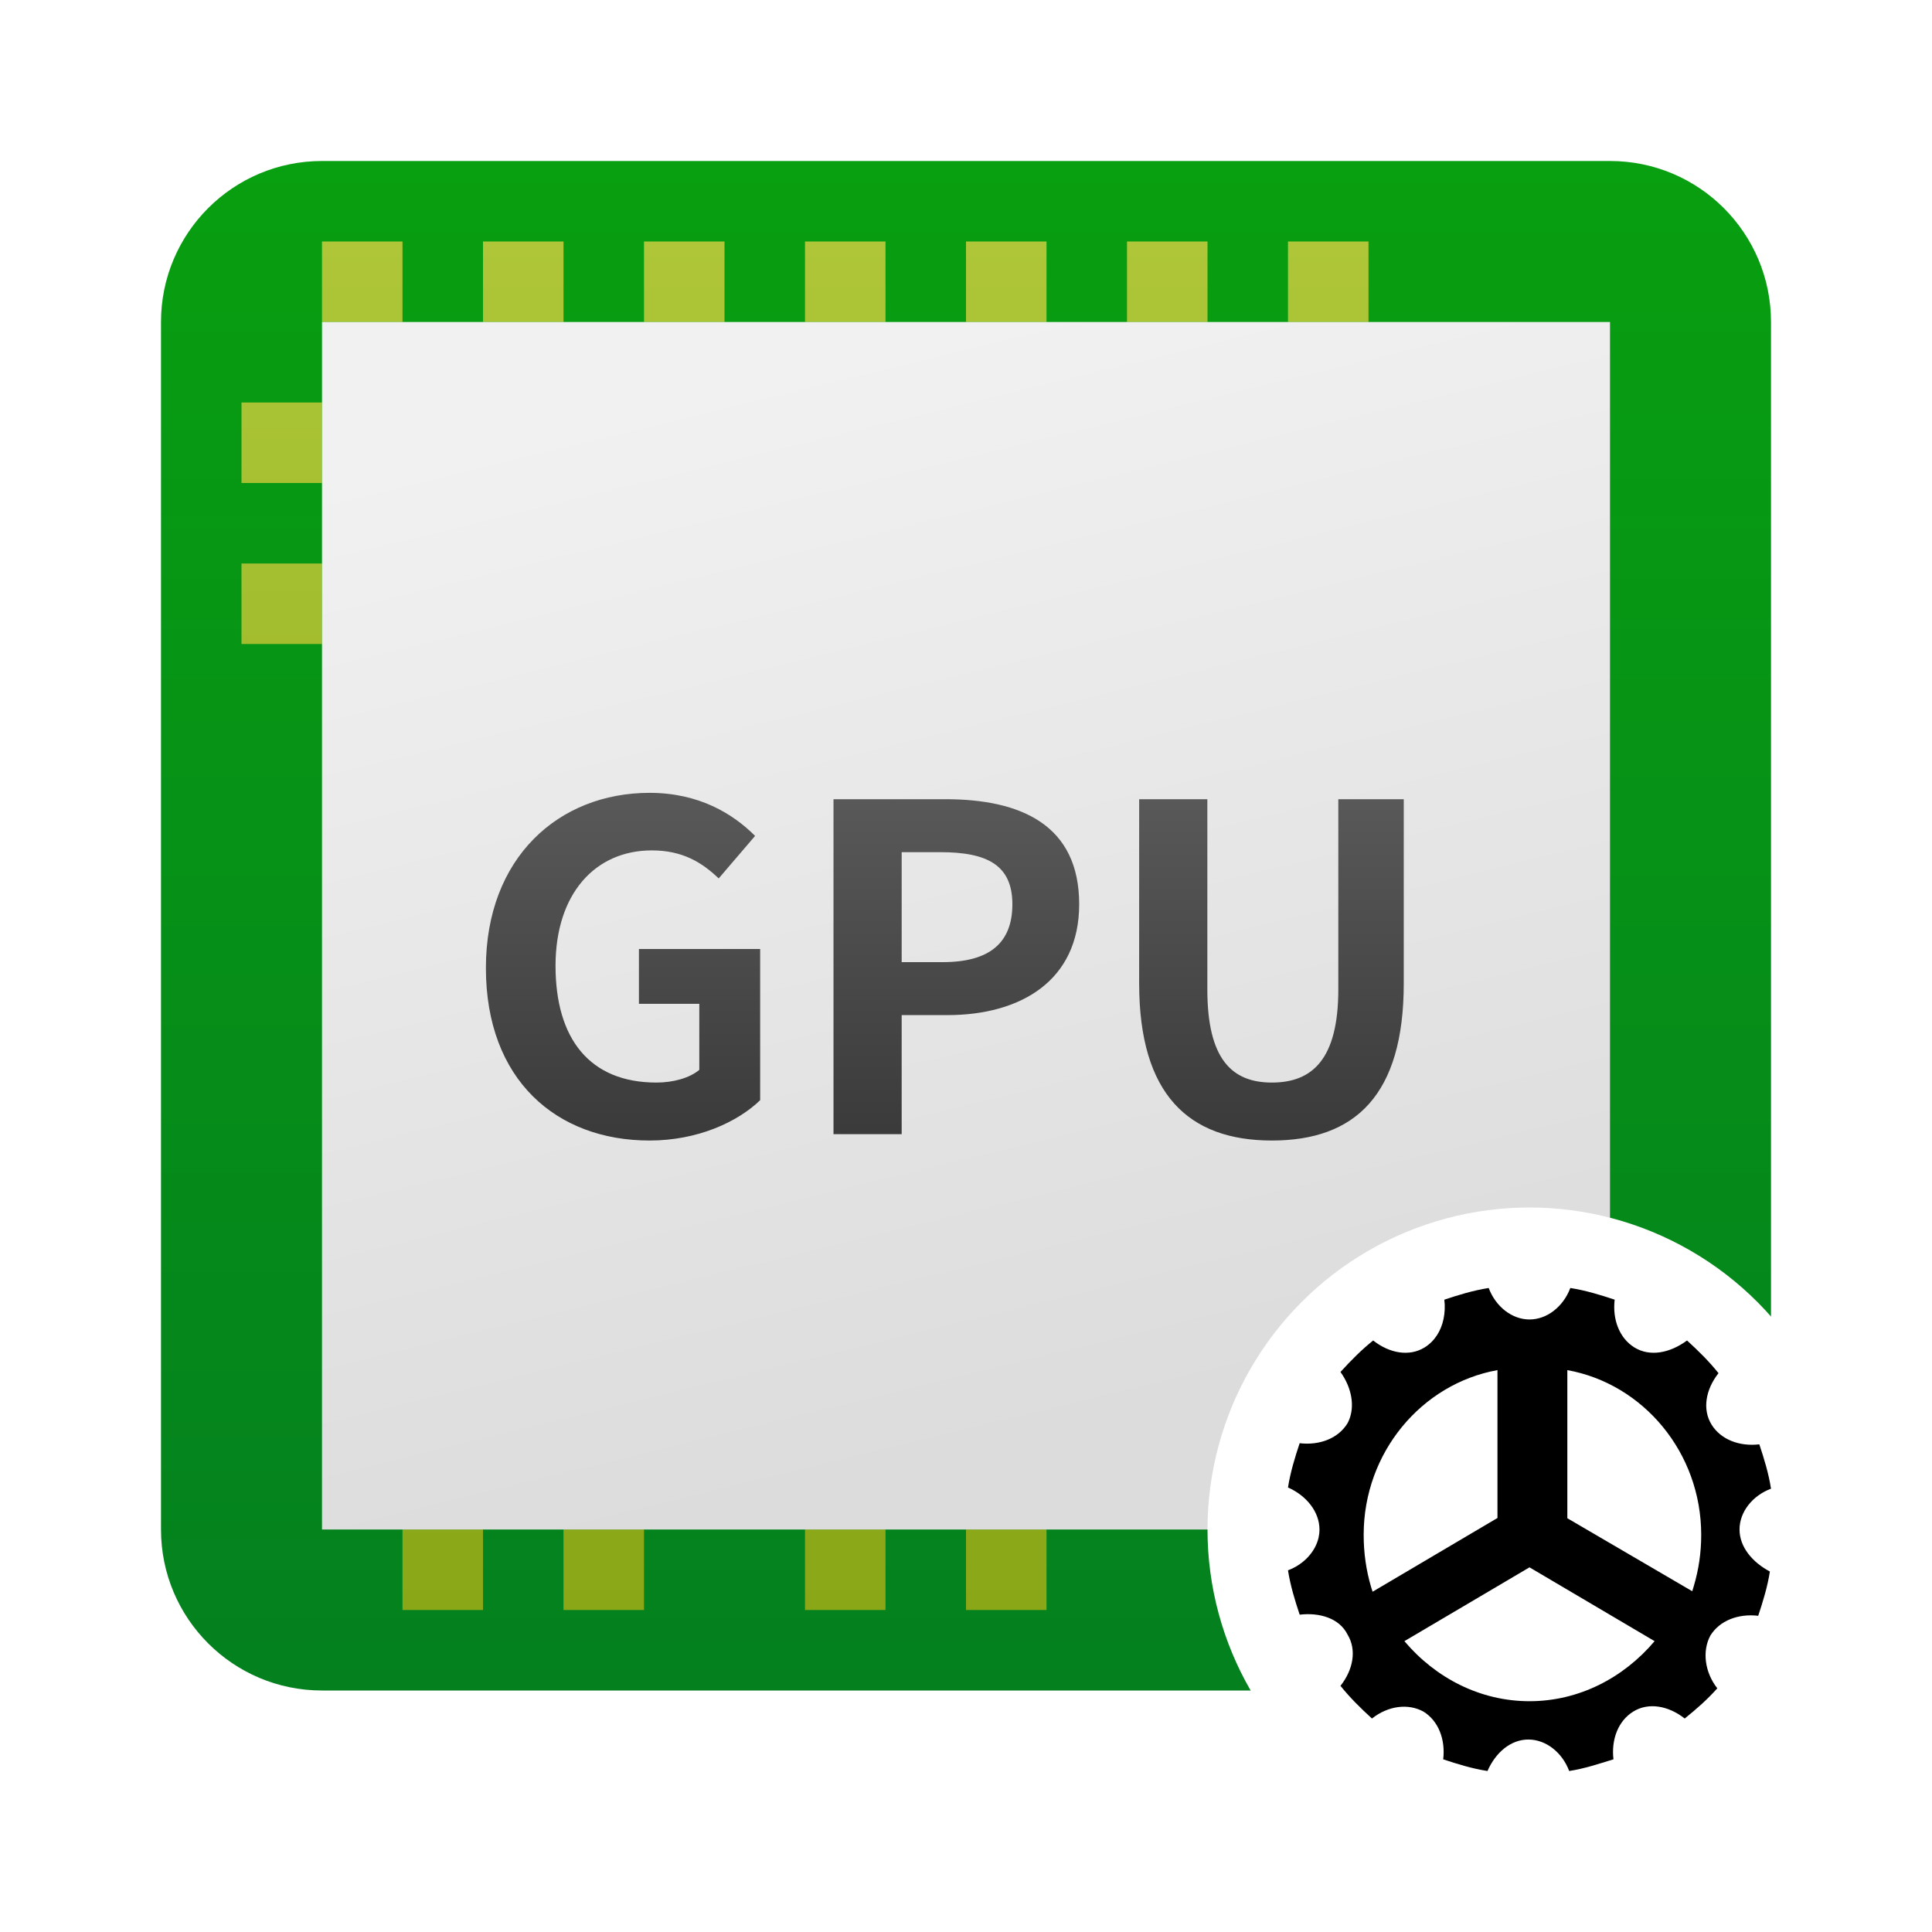 <?xml version="1.0" encoding="UTF-8"?>
<svg width="24px" height="24px" viewBox="0 0 24 24" version="1.1" xmlns="http://www.w3.org/2000/svg" xmlns:xlink="http://www.w3.org/1999/xlink">
    <title>apps/24/deepin-graphics-driver-manager</title>
    <defs>
        <filter x="-7.5%" y="-7.9%" width="115.0%" height="115.8%" filterUnits="objectBoundingBox" id="filter-1">
            <feOffset dx="0" dy="0" in="SourceAlpha" result="shadowOffsetOuter1"></feOffset>
            <feGaussianBlur stdDeviation="0.5" in="shadowOffsetOuter1" result="shadowBlurOuter1"></feGaussianBlur>
            <feColorMatrix values="0 0 0 0 0   0 0 0 0 0   0 0 0 0 0  0 0 0 0.15 0" type="matrix" in="shadowBlurOuter1" result="shadowMatrixOuter1"></feColorMatrix>
            <feMerge>
                <feMergeNode in="shadowMatrixOuter1"></feMergeNode>
                <feMergeNode in="SourceGraphic"></feMergeNode>
            </feMerge>
        </filter>
        <linearGradient x1="50%" y1="0%" x2="50%" y2="100%" id="linearGradient-2">
            <stop stop-color="#089F10" offset="0%"></stop>
            <stop stop-color="#04801F" offset="100%"></stop>
        </linearGradient>
        <linearGradient x1="50%" y1="100%" x2="50%" y2="0%" id="linearGradient-3">
            <stop stop-color="#AAB014" offset="0%"></stop>
            <stop stop-color="#D7D142" offset="100%"></stop>
        </linearGradient>
        <filter x="-9.4%" y="-10.0%" width="118.8%" height="120.0%" filterUnits="objectBoundingBox" id="filter-4">
            <feOffset dx="0" dy="0" in="SourceAlpha" result="shadowOffsetOuter1"></feOffset>
            <feGaussianBlur stdDeviation="0.5" in="shadowOffsetOuter1" result="shadowBlurOuter1"></feGaussianBlur>
            <feColorMatrix values="0 0 0 0 0   0 0 0 0 0   0 0 0 0 0  0 0 0 0.15 0" type="matrix" in="shadowBlurOuter1" result="shadowMatrixOuter1"></feColorMatrix>
            <feMerge>
                <feMergeNode in="shadowMatrixOuter1"></feMergeNode>
                <feMergeNode in="SourceGraphic"></feMergeNode>
            </feMerge>
        </filter>
        <linearGradient x1="26.939%" y1="6.055%" x2="50%" y2="93.945%" id="linearGradient-5">
            <stop stop-color="#F1F1F1" offset="0%"></stop>
            <stop stop-color="#DCDCDC" offset="100%"></stop>
        </linearGradient>
        <linearGradient x1="50%" y1="100%" x2="50%" y2="0%" id="linearGradient-6">
            <stop stop-color="#3A3A3A" offset="0%"></stop>
            <stop stop-color="#595959" offset="100%"></stop>
        </linearGradient>
        <filter x="-18.8%" y="-18.8%" width="137.5%" height="137.5%" filterUnits="objectBoundingBox" id="filter-7">
            <feOffset dx="0" dy="0" in="SourceAlpha" result="shadowOffsetOuter1"></feOffset>
            <feGaussianBlur stdDeviation="0.5" in="shadowOffsetOuter1" result="shadowBlurOuter1"></feGaussianBlur>
            <feColorMatrix values="0 0 0 0 0   0 0 0 0 0   0 0 0 0 0  0 0 0 0.15 0" type="matrix" in="shadowBlurOuter1" result="shadowMatrixOuter1"></feColorMatrix>
            <feMerge>
                <feMergeNode in="shadowMatrixOuter1"></feMergeNode>
                <feMergeNode in="SourceGraphic"></feMergeNode>
            </feMerge>
        </filter>
    </defs>
    <g id="apps/24/deepin-graphics-driver-manager" stroke="none" stroke-width="1" fill="none" fill-rule="evenodd">
        <g id="编组" filter="url(#filter-1)" transform="translate(2, 2)" fill-rule="nonzero">
            <path d="M2,0 L18,0 C19.105,-2.02906125e-16 20,0.895 20,2 L20,17 C20,18.105 19.105,19 18,19 L2,19 C0.895,19 1.3527075e-16,18.105 0,17 L0,2 C-1.3527075e-16,0.895 0.895,2.02906125e-16 2,0 Z" id="Rectangle-23" fill="url(#linearGradient-2)"></path>
            <g id="点点" opacity="0.8" transform="translate(1, 1)" fill="url(#linearGradient-3)">
                <path d="M5,0 L6,0 L6,1 L5,1 L5,0 Z M3,0 L4,0 L4,1 L3,1 L3,0 Z M1,0 L2,0 L2,1 L1,1 L1,0 Z M9,16 L10,16 L10,17 L9,17 L9,16 Z M2,16 L3,16 L3,17 L2,17 L2,16 Z M4,16 L5,16 L5,17 L4,17 L4,16 Z M7,16 L8,16 L8,17 L7,17 L7,16 Z M0,2 L1,2 L1,3 L0,3 L0,2 Z M0,4 L1,4 L1,5 L0,5 L0,4 Z M7,0 L8,0 L8,1 L7,1 L7,0 Z M9,0 L10,0 L10,1 L9,1 L9,0 Z M11,0 L12,0 L12,1 L11,1 L11,0 Z M13,0 L14,0 L14,1 L13,1 L13,0 Z" id="Combined-Shape"></path>
            </g>
        </g>
        <g id="编组-3" filter="url(#filter-4)" transform="translate(4, 4)" fill-rule="nonzero">
            <polygon id="path-3" fill="url(#linearGradient-5)" points="2.27526331e-13 0 16 0 16 15 0 15"></polygon>
            <path d="M4.069,10.168 C4.659,10.168 5.157,9.943 5.443,9.667 L5.443,7.789 L3.937,7.789 L3.937,8.47 L4.687,8.47 L4.687,9.29 C4.567,9.392 4.361,9.448 4.155,9.448 C3.324,9.448 2.901,8.903 2.901,7.997 C2.901,7.103 3.393,6.564 4.097,6.564 C4.481,6.564 4.722,6.715 4.928,6.912 L5.38,6.384 C5.105,6.108 4.682,5.849 4.069,5.849 C2.941,5.849 2.036,6.653 2.036,8.025 C2.036,9.414 2.912,10.168 4.069,10.168 Z M6.354,10.089 L6.354,5.928 L7.745,5.928 C8.685,5.928 9.406,6.249 9.406,7.233 C9.406,8.183 8.679,8.61 7.768,8.61 L7.201,8.61 L7.201,10.089 L6.354,10.089 Z M7.201,7.952 L7.711,7.952 C8.295,7.952 8.576,7.711 8.576,7.233 C8.576,6.749 8.267,6.586 7.682,6.586 L7.201,6.586 L7.201,7.952 Z M11.8,10.168 C12.837,10.168 13.438,9.6 13.438,8.217 L13.438,5.928 L12.625,5.928 L12.625,8.29 C12.625,9.156 12.304,9.448 11.8,9.448 C11.302,9.448 10.998,9.156 10.998,8.29 L10.998,5.928 L10.151,5.928 L10.151,8.217 C10.151,9.6 10.769,10.168 11.8,10.168 Z" id="GPU-" fill="url(#linearGradient-6)"></path>
        </g>
        <g id="path-7-link" filter="url(#filter-7)" transform="translate(15, 15)" fill-rule="nonzero">
            <circle id="Oval" fill="#FFFFFF" cx="4" cy="4" r="4"></circle>
            <path d="M6.609,4 C6.609,3.783 6.768,3.58 7,3.493 C6.971,3.304 6.913,3.116 6.855,2.942 C6.609,2.971 6.377,2.884 6.261,2.696 C6.145,2.507 6.188,2.261 6.348,2.058 C6.232,1.913 6.101,1.783 5.957,1.652 C5.739,1.812 5.493,1.855 5.304,1.739 C5.116,1.623 5.029,1.391 5.058,1.145 C4.884,1.087 4.696,1.029 4.507,1 C4.42,1.232 4.217,1.391 4,1.391 C3.783,1.391 3.58,1.232 3.493,1 C3.304,1.029 3.116,1.087 2.942,1.145 C2.952,1.228 2.948,1.309 2.932,1.385 C2.901,1.534 2.821,1.662 2.696,1.739 C2.507,1.855 2.261,1.812 2.058,1.652 C1.913,1.768 1.783,1.899 1.652,2.043 C1.685,2.09 1.713,2.138 1.735,2.188 C1.809,2.356 1.817,2.536 1.739,2.681 C1.623,2.87 1.391,2.957 1.145,2.928 C1.087,3.101 1.029,3.29 1,3.478 C1.232,3.58 1.391,3.783 1.391,4 C1.391,4.034 1.387,4.068 1.38,4.101 C1.339,4.278 1.195,4.434 1,4.507 C1.029,4.696 1.087,4.884 1.145,5.058 C1.391,5.029 1.638,5.101 1.739,5.304 C1.855,5.493 1.812,5.739 1.652,5.942 C1.768,6.087 1.899,6.217 2.043,6.348 C2.246,6.188 2.493,6.159 2.681,6.261 C2.87,6.377 2.957,6.609 2.928,6.855 C3.101,6.913 3.29,6.971 3.478,7 C3.58,6.768 3.768,6.609 3.986,6.609 C4.203,6.609 4.406,6.768 4.493,7 C4.681,6.971 4.855,6.913 5.043,6.855 C5.014,6.609 5.101,6.377 5.29,6.261 C5.478,6.145 5.725,6.188 5.928,6.348 C6.072,6.232 6.203,6.118 6.333,5.973 C6.174,5.77 6.145,5.507 6.246,5.319 C6.362,5.13 6.594,5.043 6.841,5.072 C6.899,4.899 6.957,4.71 6.986,4.522 C6.768,4.406 6.609,4.217 6.609,4 Z M1.94,4.066 C1.94,3.043 2.66,2.19 3.602,2.02 C3.602,2.823 3.602,3.426 3.602,3.828 C3.602,3.835 3.602,3.844 3.602,3.857 L2.051,4.773 C2.048,4.764 2.045,4.754 2.042,4.745 C2.041,4.743 2.04,4.74 2.039,4.737 C2.038,4.734 2.034,4.721 2.033,4.717 C1.971,4.508 1.94,4.292 1.94,4.066 Z M4,6.133 C3.389,6.133 2.834,5.846 2.446,5.387 L4,4.47 L5.554,5.387 C5.166,5.846 4.611,6.133 4,6.133 Z M4.47,3.86 C4.47,3.848 4.47,3.839 4.47,3.834 C4.47,3.82 4.47,3.809 4.47,3.8 C4.47,3.406 4.47,2.813 4.47,2.02 C5.412,2.19 6.133,3.043 6.133,4.066 C6.133,4.289 6.102,4.497 6.041,4.703 C6.038,4.714 6.035,4.725 6.031,4.736 C6.028,4.746 6.025,4.756 6.022,4.767 L4.47,3.86 Z" id="path-7" fill="#000000"></path>
        </g>
        <g id="Guide/24" transform="translate(0.5, 0.5)"></g>
    </g>
</svg>
